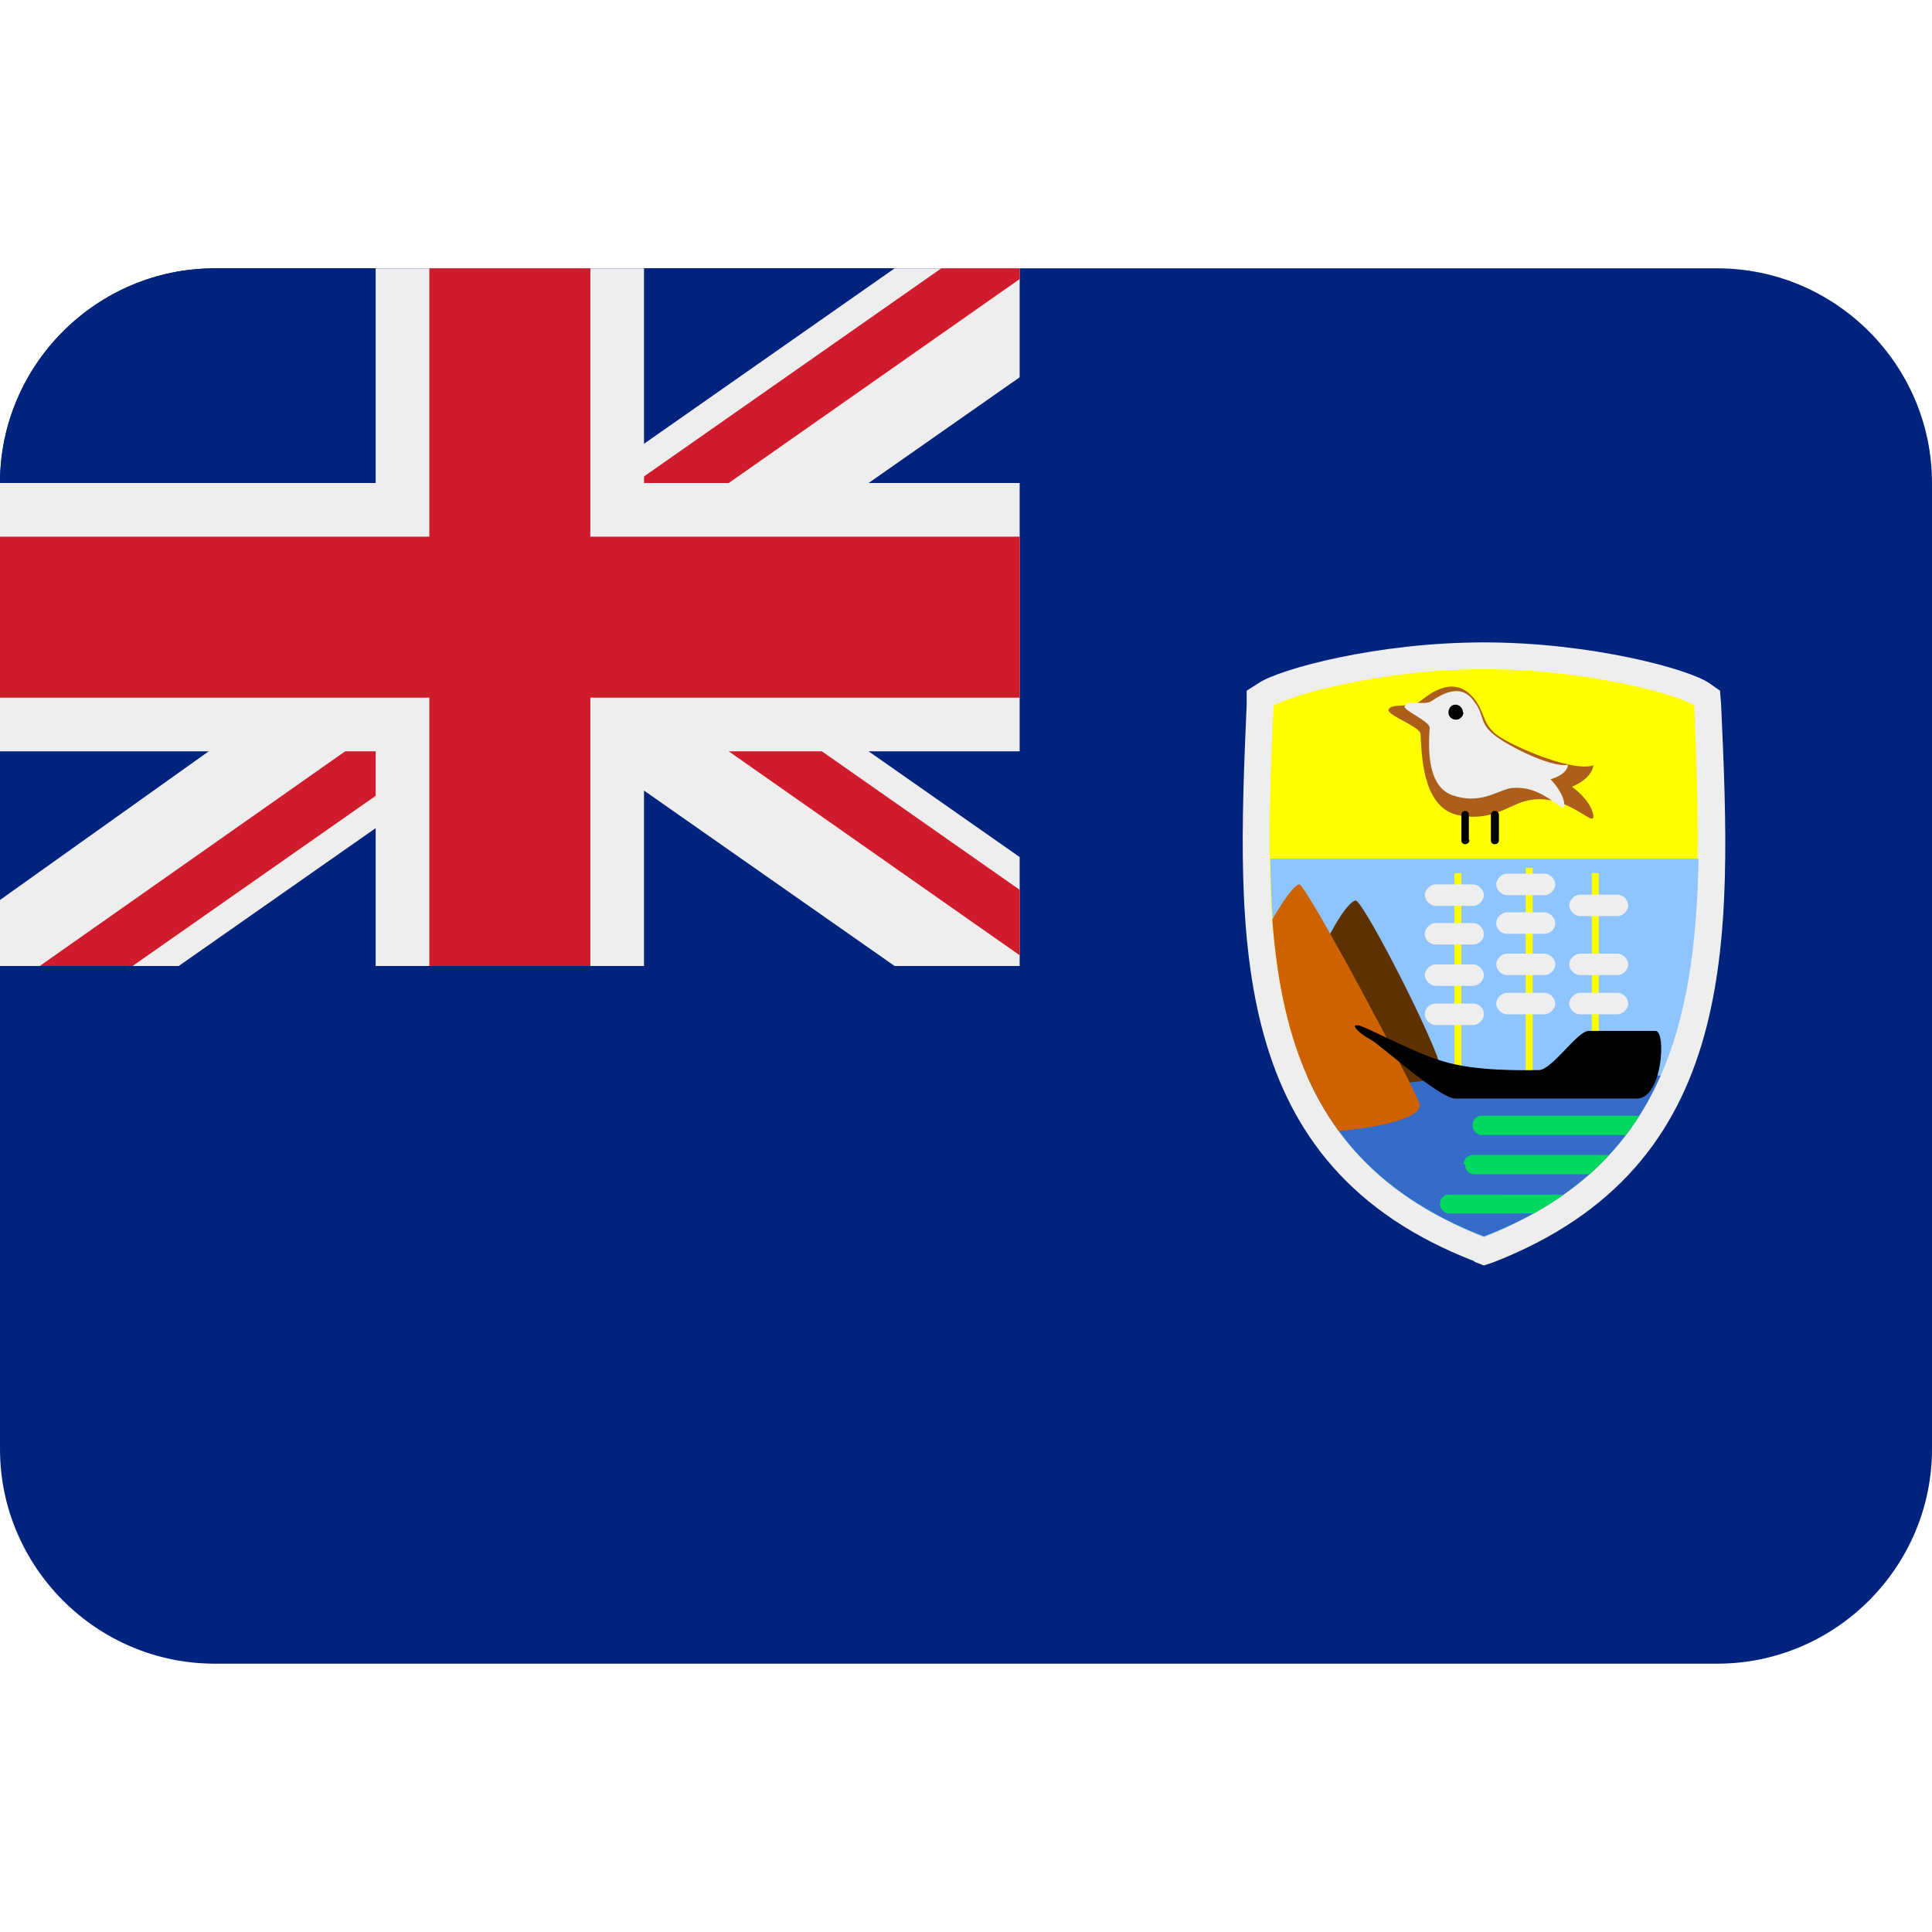 <svg xmlns="http://www.w3.org/2000/svg" viewBox="0 0 45 45" enable-background="new 0 0 45 45"><defs><clipPath id="a"><path d="M0 36h36V0H0v36z"/></clipPath><clipPath id="b"><path d="M4 31c-2.2 0-4-1.8-4-4v-9h19v13H4z"/></clipPath><clipPath id="c"><path d="M0 36h36V0H0v36z"/></clipPath><clipPath id="d"><path d="M23.73 22.86c-.2-4.48-.28-8.27 3.92-9.9 4.2 1.63 4.1 5.4 3.92 9.9-.27.18-1.98.67-3.92.67s-3.65-.5-3.92-.68"/></clipPath></defs><g><g><g clip-path="url(#a)" transform="matrix(1.25 0 0 -1.25 0 45)"><g><path fill="#00247d" d="M36 9c0-2.2-1.8-4-4-4H4C1.8 5 0 6.8 0 9v18c0 2.2 1.8 4 4 4h28c2.2 0 4-1.8 4-4V9z"/></g><g><path fill="#00247d" d="M19 31H4c-2.2 0-4-1.8-4-4v-9h19v13z"/></g><g><path fill="#eee" d="M19 18v2.03L11.9 25H6.67l10-7H19z"/></g><g><path fill="#cf1b2b" d="M19 19.42L11.03 25H9.3l9.7-6.8v1.22z"/></g><g><path fill="#eee" d="M8.1 25L0 19.23V18h3.33l10 7H8.1z"/></g><g><path fill="#cf1b2b" d="M10.7 25L.74 18h1.73l10 7H10.7z"/></g><g><path fill="#eee" d="M16.67 31l-10-7h5.23l7.1 4.97V31h-2.33z"/></g><g><path fill="#cf1b2b" d="M17.54 31l-10-7H9.3l9.7 6.8v.2h-1.46z"/></g></g></g><g><g clip-path="url(#b)" transform="matrix(1.25 0 0 -1.25 12.5 15)"><g><path fill="#eee" d="M0 0h3.33l-10 7H-9l-.63-1.6L0-1.32V0z"/></g><g><path fill="#cf1b2b" d="M0 0h.7L-9 6.8l-.5-.86L0-.72V0z"/></g></g></g><g><g clip-path="url(#c)" transform="matrix(1.25 0 0 -1.25 0 45)"><g><path fill="#eee" d="M19 27h-7v4H7v-4H0v-5h7v-4h5v4h7v5z"/></g><path fill="#cf1b2b" d="M11 18H8v13h3V18z"/><path fill="#cf1b2b" d="M19 23H0v3h19v-3z"/><g><path fill="#eee" d="M27.47 12.5c-4.6 1.78-4.43 5.96-4.24 10.38v.25l.22.14c.38.26 2.2.76 4.2.76s3.83-.5 4.2-.76l.2-.14.02-.25c.2-4.42.37-8.6-4.24-10.4l-.18-.06-.18.07z"/></g><g><path fill="#ff0" d="M31.57 22.85c-.27.2-1.98.68-3.92.68s-3.65-.5-3.92-.68c-.2-4.48-.28-8.26 3.92-9.9 4.2 1.64 4.1 5.42 3.92 9.9"/></g><g><path fill="#8fc5ff" d="M23.67 20c.04-3.2.7-5.77 3.98-7.05 3.27 1.28 3.94 3.86 4 7.05h-7.98z"/></g></g></g><g><g clip-path="url(#d)" transform="matrix(1.25 0 0 -1.25 0 45)"><g><path fill="#366cc9" d="M24 15.96h7.2s-.86-3.25-3.55-3.25c-2.7 0-3.65 3.26-3.65 3.26"/></g><g><path fill="#5d3100" d="M24.56 18.1c.17.46.54 1.1.7 1.12.14.02 1.74-3.1 1.6-3.26-.1-.15-1.9-.24-2.26-.18-.35.06-.04 2.33-.04 2.33"/></g><g><path fill="#cf6200" d="M23.54 18.54c.13.3.54.98.67.98s2.1-3.7 2.24-4.08c.12-.4-1.75-.58-2.1-.52-.36.06-.8 3.62-.8 3.62"/></g><path fill="#ff0" d="M27.23 19.73h-.13v-3.8h.13v3.8z"/><path fill="#ff0" d="M28.56 19.83h-.13v-3.9h.13v3.9z"/><path fill="#ff0" d="M29.8 19.73h-.14v-3.8h.13v3.8z"/><g><path d="M25.3 16.9c.2-.05 1.05-.52 1.57-.67.63-.2 1.55-.17 1.8-.17s.72.73.93.73h1.25c.2 0 .13-1.26-.35-1.26h-3.38c-.3 0-1.37.98-1.58 1.1-.2.1-.4.3-.23.26"/></g><g><path fill="#eee" d="M27.65 19.32c0-.1-.1-.2-.2-.2h-.7c-.1 0-.2.1-.2.2s.1.2.2.2h.7c.1 0 .2-.1.2-.2"/></g><g><path fill="#eee" d="M28.98 19.52c0-.1-.1-.2-.2-.2h-.7c-.1 0-.2.1-.2.2s.1.2.2.2h.7c.1 0 .2-.1.2-.2"/></g><g><path fill="#eee" d="M30.34 19.13c0-.1-.1-.2-.2-.2h-.7c-.1 0-.2.1-.2.2s.1.2.2.2h.7c.1 0 .2-.1.2-.2"/></g><g><path fill="#eee" d="M30.34 18.03c0-.1-.1-.2-.2-.2h-.7c-.1 0-.2.1-.2.2s.1.2.2.2h.7c.1 0 .2-.1.2-.2"/></g><g><path fill="#eee" d="M30.34 17.3c0-.1-.1-.2-.2-.2h-.7c-.1 0-.2.1-.2.2s.1.2.2.2h.7c.1 0 .2-.1.2-.2"/></g><g><path fill="#eee" d="M28.98 18.8c0-.12-.1-.2-.2-.2h-.7c-.1 0-.2.08-.2.2 0 .1.1.2.2.2h.7c.1 0 .2-.1.2-.2"/></g><g><path fill="#eee" d="M28.98 18.03c0-.1-.1-.2-.2-.2h-.7c-.1 0-.2.1-.2.2s.1.2.2.2h.7c.1 0 .2-.1.2-.2"/></g><g><path fill="#eee" d="M28.98 17.3c0-.1-.1-.2-.2-.2h-.7c-.1 0-.2.1-.2.2s.1.2.2.2h.7c.1 0 .2-.1.2-.2"/></g><g><path fill="#eee" d="M27.65 18.6c0-.12-.1-.2-.2-.2h-.7c-.1 0-.2.08-.2.2 0 .1.1.2.2.2h.7c.1 0 .2-.1.2-.2"/></g><g><path fill="#eee" d="M27.65 17.83c0-.1-.1-.2-.2-.2h-.7c-.1 0-.2.1-.2.2s.1.2.2.2h.7c.1 0 .2-.1.2-.2"/></g><g><path fill="#eee" d="M27.65 17.1c0-.1-.1-.2-.2-.2h-.7c-.1 0-.2.1-.2.2 0 .12.1.2.2.2h.7c.1 0 .2-.08.2-.2"/></g><g><path fill="#00d860" d="M27.44 15.03c0-.1.08-.18.17-.18h3.04c.1 0 .17.08.17.18 0 .1-.07.18-.16.18H27.6c-.08 0-.16-.07-.16-.17"/></g><g><path fill="#00d860" d="M27.3 14.3c0-.1.07-.18.17-.18h3.02c.1 0 .17.08.17.18 0 .1-.08.18-.18.18h-3.03c-.1 0-.18-.08-.18-.18"/></g><g><path fill="#00d860" d="M26.83 13.57c0-.1.08-.18.18-.18h3.03c.1 0 .18.07.18.17s-.07.18-.17.18H27c-.1 0-.17-.08-.17-.18"/></g><g><path fill="#ac5f1a" d="M25.87 22.76c.02.16.44.03.6.18.18.14.63.5 1 .04.2-.26.15-.43.38-.64.22-.2 1.44-.74 1.84-.6-.03-.26-.4-.4-.4-.4s.35-.24.4-.53c.03-.28-.5.47-1.28.26-.3-.08-.65-.4-1.28-.25-.62.17-.64 1.1-.66 1.5 0 .14-.63.35-.6.46"/></g><g><path fill="#eee" d="M26.18 22.84c.03.14.36 0 .5.1.15.1.55.37.8-.03.16-.2.1-.35.28-.53.17-.2 1.13-.7 1.46-.63-.03-.2-.33-.27-.33-.27s.24-.23.26-.47c0-.24-.38.4-1.02.3-.26-.06-.56-.3-1.06-.13-.5.17-.45.94-.43 1.26 0 .12-.5.33-.47.4"/></g><g><path d="M27.38 20.34c0-.04-.04-.07-.08-.07s-.07.03-.07.07v.47c0 .05.03.08.07.08.04 0 .07-.03.07-.07v-.46z"/></g><g><path d="M27.93 20.34c0-.04-.03-.07-.08-.07-.04 0-.07.03-.07.07v.47c0 .05.03.08.07.08.05 0 .08-.03.08-.07v-.46z"/></g><g><path d="M27.27 22.73c0-.07-.06-.14-.14-.14-.08 0-.14.06-.14.13 0 .08.05.15.13.15s.14-.07.14-.15"/></g></g></g></g></svg>